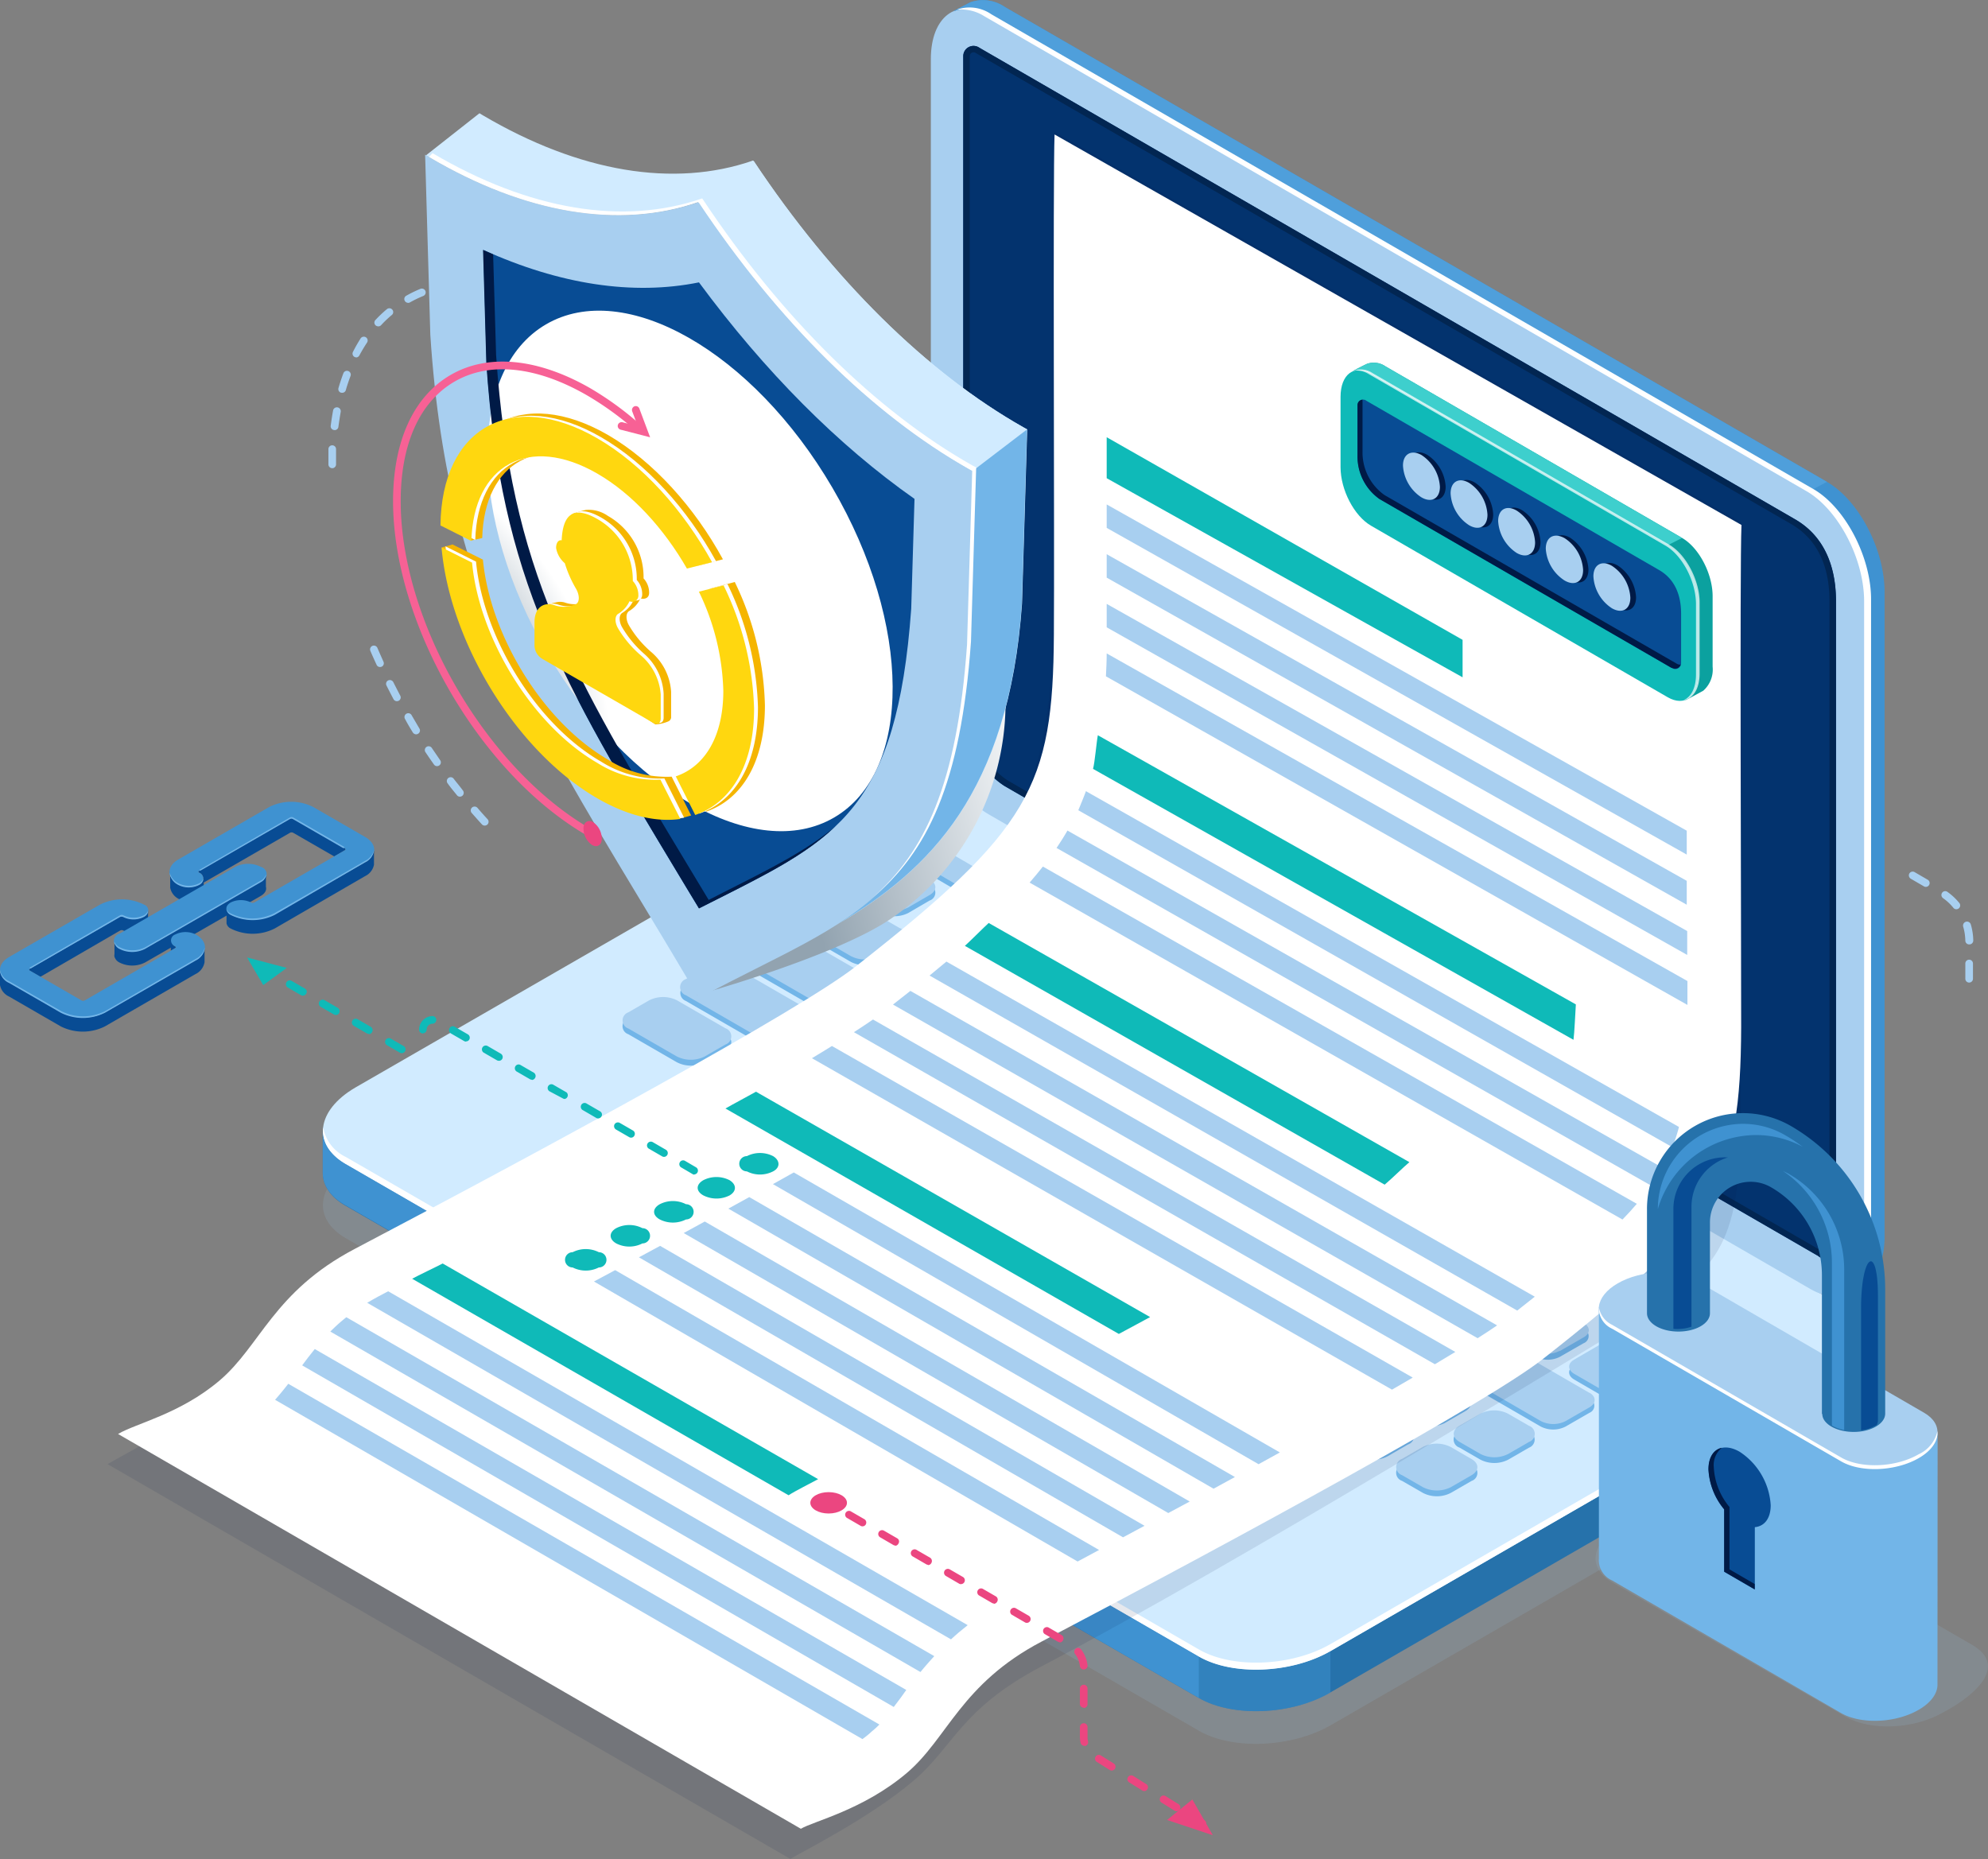 <svg xmlns="http://www.w3.org/2000/svg" xmlns:xlink="http://www.w3.org/1999/xlink" viewBox="0 0 260.47 243.6">
    <rect x="0" y="0" width="260.47" height="243.6" fill="#808080" stroke="none"/>
    <defs>
        <style>
            .cls-1{isolation:isolate;}.cls-2{fill:#92b4d1;opacity:0.2;}.cls-3{fill:#2672ab;}.cls-4{fill:#d1ebff;}.cls-5,.cls-6{fill:#3f92d1;}.cls-5{opacity:0.5;}.cls-14,.cls-27,.cls-7,.cls-8{fill:#fff;}.cls-8{opacity:0.3;}.cls-9{fill:#a8cff0;}.cls-10{fill:#72b5e8;}.cls-11{fill:#03336e;}.cls-12{fill:#022652;}.cls-13{fill:#4f9fdb;}.cls-14{mix-blend-mode:screen;}.cls-15,.cls-20{fill:#001a46;}.cls-15{opacity:0.1;}.cls-16{fill:#0fbab8;}.cls-17,.cls-19{mix-blend-mode:multiply;}.cls-17{fill:url(#linear-gradient);}.cls-18{fill:#084c94;}.cls-19{fill:url(#radial-gradient);}.cls-21{fill:#f76195;}.cls-22{fill:#eb4680;}.cls-23{fill:#f5b500;}.cls-24{fill:#ffd70f;}.cls-25{fill:#0ba19f;}.cls-26{fill:#3ecfcd;}.cls-27{opacity:0.7;}
        </style>
        <linearGradient id="linear-gradient" x1="94.17" y1="83.02" x2="130.15" y2="72.98"
                        gradientUnits="userSpaceOnUse">
            <stop offset="0.06" stop-color="#92a3b0"/>
            <stop offset="1" stop-color="#fff"/>
        </linearGradient>
        <radialGradient id="radial-gradient" cx="7464.18" cy="1959.21" r="23.23"
                        gradientTransform="matrix(-0.5, -0.87, -0.5, 0.86, 4769.9, 4878.12)"
                        xlink:href="#linear-gradient"/>
    </defs>
    <g class="cls-1">
        <g id="Слой_2" data-name="Слой 2">
            <g id="Layer_1" data-name="Layer 1">
                <path class="cls-2"
                      d="M157.09,226.79,45.29,162.24c-4.41-2.55-3.86-7,1.24-9.94L110,115.66c5.1-2.94,12.81-3.26,17.22-.71L239,179.5c4.42,2.55,3.87,7-1.23,9.94l-63.45,36.64C169.22,229,161.51,229.34,157.09,226.79Z"/>
                <path class="cls-3"
                      d="M157.09,222.5,45.29,158c-2-1.13-2.95-2.65-3-4.24v-5.54c0-1.93,1.46,1.43,4.22-.16L110,111.37c5.1-2.94,12.81-3.26,17.22-.71L239,175.21c1.48.85,2.55-2.76,2.93-1.61.13.38,0,5.45,0,5.84.05,2-1.38,4.08-4.21,5.71l-63.45,36.64C169.22,224.73,161.51,225.05,157.09,222.5Z"/>
                <path class="cls-4"
                      d="M157.09,217.07,45.29,152.52c-4.41-2.55-3.86-7,1.24-10L110,105.94c5.1-2.94,12.81-3.26,17.22-.72L239,169.77c4.42,2.55,3.87,7-1.23,9.95l-63.45,36.63C169.22,219.29,161.51,219.61,157.09,217.07Z"/>
                <path class="cls-5"
                      d="M157.09,222.5c4.42,2.55,12.13,2.23,17.23-.71v-5.44c-5.1,2.94-12.81,3.26-17.23.72Z"/>
                <path class="cls-6"
                      d="M157.09,217.07,45.29,152.52c-2.13-1.24-3.1-2.91-3-4.65a2.36,2.36,0,0,0,0,.3v5.54c0,1.59,1,3.11,3,4.24l111.8,64.55Z"/>
                <path class="cls-7"
                      d="M237.77,178.8l-63.45,36.63c-5.1,2.94-12.81,3.26-17.23.71L45.29,151.59a5.29,5.29,0,0,1-2.95-3.91c-.22,1.8.74,3.56,2.95,4.84l111.8,64.55c4.42,2.54,12.13,2.22,17.23-.72l63.45-36.63c3-1.72,4.4-4,4.18-6C241.72,175.48,240.31,177.33,237.77,178.8Z"/>
                <path class="cls-8"
                      d="M131.64,194.52l-39.79-23c-.79-.46-.69-1.26.23-1.79L107,161.12a3.44,3.44,0,0,1,3.1-.13l39.79,23c.8.46.7,1.26-.22,1.79l-14.94,8.63A3.46,3.46,0,0,1,131.64,194.52Z"/>
                <path class="cls-9"
                      d="M92.08,170.69,107,162.07a3.44,3.44,0,0,1,3.1-.13l39.79,23a1.19,1.19,0,0,1,.37.32.83.83,0,0,0-.37-1.26l-39.79-23a3.44,3.44,0,0,0-3.1.13l-14.94,8.63c-.74.42-.94,1-.59,1.47A1.63,1.63,0,0,1,92.08,170.69Z"/>
                <path class="cls-10"
                      d="M119.92,113.52l6.86,4a3.49,3.49,0,0,0,3.15,0c.87-.5.86-1.31,0-1.81l-6.86-4a3.46,3.46,0,0,0-3.15,0A1,1,0,0,0,119.92,113.52Zm11.75,6.78,3.24,1.87a3.46,3.46,0,0,0,3.15,0c.87-.5.86-1.31,0-1.82l-3.25-1.87a3.44,3.44,0,0,0-3.14,0C130.79,119,130.79,119.79,131.67,120.3ZM139.8,125l3.25,1.88a3.47,3.47,0,0,0,3.14,0c.87-.5.87-1.31,0-1.81l-3.24-1.88a3.49,3.49,0,0,0-3.15,0C138.92,123.68,138.93,124.49,139.8,125Zm8.13,4.7,3.25,1.87a3.46,3.46,0,0,0,3.15,0,1,1,0,0,0,0-1.82l-3.25-1.87a3.46,3.46,0,0,0-3.15,0C147.05,128.37,147.06,129.18,147.93,129.69Zm8.13,4.69,3.25,1.88a3.49,3.49,0,0,0,3.15,0,1,1,0,0,0,0-1.81l-3.25-1.88a3.46,3.46,0,0,0-3.15,0C155.18,133.07,155.19,133.88,156.06,134.38Zm8.13,4.7,3.25,1.87a3.46,3.46,0,0,0,3.15,0,1,1,0,0,0,0-1.82l-3.25-1.87a3.46,3.46,0,0,0-3.15,0A1,1,0,0,0,164.19,139.08Zm8.13,4.69,3.25,1.88a3.49,3.49,0,0,0,3.15,0c.87-.5.86-1.31,0-1.81L175.46,142a3.46,3.46,0,0,0-3.15,0A1,1,0,0,0,172.32,143.77Zm8.14,4.7,3.24,1.87a3.46,3.46,0,0,0,3.15,0,1,1,0,0,0,0-1.82l-3.25-1.87a3.44,3.44,0,0,0-3.14,0C179.58,147.15,179.58,148,180.46,148.47Zm8.13,4.69,3.25,1.88a3.47,3.47,0,0,0,3.14,0c.87-.5.87-1.31,0-1.81l-3.24-1.88a3.5,3.5,0,0,0-3.15,0A1,1,0,0,0,188.59,153.16Zm8.13,4.7,3.25,1.87a3.46,3.46,0,0,0,3.15,0,1,1,0,0,0,0-1.82l-3.25-1.87a3.46,3.46,0,0,0-3.15,0C195.84,156.54,195.85,157.35,196.72,157.86Zm8.13,4.69,3.25,1.88a3.5,3.5,0,0,0,3.15,0,1,1,0,0,0,0-1.81L208,160.74a3.5,3.5,0,0,0-3.15,0A1,1,0,0,0,204.85,162.55Zm8.13,4.7,3.25,1.87a3.46,3.46,0,0,0,3.15,0,1,1,0,0,0,0-1.82l-3.25-1.87a3.46,3.46,0,0,0-3.15,0A1,1,0,0,0,213,167.25Zm8.3,4.79,3.25,1.87a3.46,3.46,0,0,0,3.15,0c.87-.5.86-1.31,0-1.82l-3.25-1.87a3.46,3.46,0,0,0-3.15,0A1,1,0,0,0,221.28,172ZM112.61,118l2.81,1.63a4,4,0,0,0,3.59,0L121.8,118a1.09,1.09,0,0,0,0-2.07L119,114.32a4,4,0,0,0-3.59,0l-2.79,1.62C111.61,116.49,111.62,117.42,112.61,118Zm14.53,6.33,2.79-1.61a1.09,1.09,0,0,0,0-2.07L127.11,119a4,4,0,0,0-3.58,0l-2.8,1.61a1.09,1.09,0,0,0,0,2.07l2.81,1.62A4,4,0,0,0,127.14,124.32Zm1.73,3.06,2.82,1.63a4,4,0,0,0,3.58,0l2.79-1.61a1.09,1.09,0,0,0,0-2.07l-2.81-1.62a4,4,0,0,0-3.58,0l-2.8,1.62A1.09,1.09,0,0,0,128.87,127.38Zm8.14,4.7,2.81,1.62a3.93,3.93,0,0,0,3.58,0l2.8-1.61a1.09,1.09,0,0,0,0-2.07l-2.81-1.63a4,4,0,0,0-3.58,0L137,130A1.09,1.09,0,0,0,137,132.08Zm17.31,2.64-2.82-1.62a3.93,3.93,0,0,0-3.58,0l-2.79,1.61a1.09,1.09,0,0,0,0,2.07L148,138.4a4,4,0,0,0,3.58,0l2.8-1.61A1.09,1.09,0,0,0,154.32,134.72Zm8.13,4.7-2.81-1.63a4,4,0,0,0-3.59,0l-2.79,1.61a1.09,1.09,0,0,0,0,2.07l2.81,1.62a4,4,0,0,0,3.58,0l2.8-1.62C163.45,140.92,163.44,140,162.45,139.42Zm8.13,4.69-2.81-1.62a4,4,0,0,0-3.59,0l-2.79,1.61a1.09,1.09,0,0,0,0,2.07l2.81,1.63a4,4,0,0,0,3.59,0l2.79-1.61A1.09,1.09,0,0,0,170.58,144.11Zm8.13,4.7-2.81-1.63a4,4,0,0,0-3.58,0l-2.8,1.61a1.09,1.09,0,0,0,0,2.07l2.82,1.62a4,4,0,0,0,3.58,0l2.79-1.62C179.71,150.31,179.7,149.38,178.71,148.81Zm8.13,4.69L184,151.88a3.93,3.93,0,0,0-3.58,0l-2.8,1.61a1.09,1.09,0,0,0,0,2.07l2.82,1.63a4,4,0,0,0,3.58,0l2.79-1.61A1.09,1.09,0,0,0,186.84,153.5Zm8.14,4.7-2.82-1.63a4,4,0,0,0-3.58,0l-2.79,1.61c-1,.57-1,1.49,0,2.07l2.81,1.62a4,4,0,0,0,3.58,0l2.8-1.62A1.09,1.09,0,0,0,195,158.2Zm-1,6.74,2.81,1.63a4,4,0,0,0,3.58,0l2.8-1.61a1.09,1.09,0,0,0,0-2.07l-2.82-1.62a3.93,3.93,0,0,0-3.58,0l-2.79,1.61A1.09,1.09,0,0,0,193.93,164.94Zm17.31,2.65L208.43,166a4,4,0,0,0-3.59,0l-2.79,1.61c-1,.57-1,1.49,0,2.07l2.81,1.62a4,4,0,0,0,3.59,0l2.79-1.62C212.24,169.08,212.23,168.16,211.24,167.59Zm11.91,6.87-6.42-3.71a4,4,0,0,0-3.59,0l-2.79,1.61a1.09,1.09,0,0,0,0,2.07l6.42,3.71a4,4,0,0,0,3.59,0l2.79-1.61C224.15,176,224.14,175,223.15,174.46ZM105.08,122.34l6.42,3.71a4,4,0,0,0,3.58,0l2.8-1.62a1.09,1.09,0,0,0,0-2.07l-6.42-3.7a4,4,0,0,0-3.59,0l-2.79,1.61A1.09,1.09,0,0,0,105.08,122.34Zm11.74,6.78,2.81,1.62a3.93,3.93,0,0,0,3.58,0l2.8-1.61a1.09,1.09,0,0,0,0-2.07l-2.81-1.62a4,4,0,0,0-3.59,0l-2.79,1.61A1.09,1.09,0,0,0,116.82,129.12Zm10.94,6.32a4,4,0,0,0,3.59,0l2.79-1.62c1-.57,1-1.49,0-2.07l-2.81-1.62a4,4,0,0,0-3.59,0l-2.79,1.62c-1,.57-1,1.49,0,2.07Zm8.14,4.69a3.93,3.93,0,0,0,3.58,0l2.79-1.61a1.09,1.09,0,0,0,0-2.07l-2.81-1.62a3.93,3.93,0,0,0-3.58,0l-2.8,1.61a1.09,1.09,0,0,0,0,2.07Zm8.1-.61-2.8,1.62c-1,.57-1,1.49,0,2.07l2.81,1.62a4,4,0,0,0,3.58,0l2.79-1.62c1-.57,1-1.49,0-2.07l-2.81-1.62A4,4,0,0,0,144,139.52Zm8.3,4.6-3.14,1.81a1,1,0,0,0,0,1.87l3.16,1.82a3.59,3.59,0,0,0,3.24,0l3.14-1.81a1,1,0,0,0,0-1.87l-3.16-1.82A3.56,3.56,0,0,0,152.3,144.12Zm8.13,4.69-3.13,1.82c-.9.51-.89,1.35,0,1.87l3.15,1.82a3.56,3.56,0,0,0,3.24,0l3.14-1.81c.89-.51.89-1.35,0-1.87l-3.16-1.82A3.59,3.59,0,0,0,160.43,148.81Zm8.14,4.7-3.14,1.81a1,1,0,0,0,0,1.87L168.6,159a3.57,3.57,0,0,0,3.23,0l3.14-1.81a1,1,0,0,0,0-1.87l-3.16-1.82A3.54,3.54,0,0,0,168.57,153.51Zm8.13,4.69L173.56,160c-.89.51-.89,1.35,0,1.87l3.16,1.82a3.56,3.56,0,0,0,3.24,0l3.13-1.81c.89-.51.89-1.35,0-1.87l-3.15-1.82A3.59,3.59,0,0,0,176.7,158.2Zm8.13,4.7-3.14,1.81a1,1,0,0,0,0,1.87l3.16,1.82a3.59,3.59,0,0,0,3.24,0l3.14-1.81a1,1,0,0,0,0-1.87l-3.16-1.83A3.59,3.59,0,0,0,184.83,162.9Zm11.4,10.2,3.14-1.81c.89-.51.88-1.35,0-1.87l-3.16-1.82a3.59,3.59,0,0,0-3.24,0l-3.14,1.82c-.89.51-.88,1.35,0,1.87L193,173.1A3.56,3.56,0,0,0,196.23,173.1Zm8.13,4.7L207.5,176a1,1,0,0,0,0-1.87l-3.16-1.83a3.59,3.59,0,0,0-3.24,0L198,174.1a1,1,0,0,0,0,1.87l3.16,1.82A3.59,3.59,0,0,0,204.36,177.8Zm11.43,1.11-3.16-1.82a3.59,3.59,0,0,0-3.24,0l-3.13,1.81c-.9.52-.89,1.35,0,1.87l3.15,1.83a3.59,3.59,0,0,0,3.24,0l3.14-1.81C216.69,180.27,216.69,179.43,215.79,178.91ZM97.37,126.59l10.2,5.89a3.56,3.56,0,0,0,3.24,0l3.14-1.81c.89-.51.88-1.35,0-1.87l-10.2-5.88a3.59,3.59,0,0,0-3.24,0l-3.14,1.81A1,1,0,0,0,97.37,126.59Zm15.17,8.76,3.16,1.82a3.59,3.59,0,0,0,3.24,0l3.14-1.81a1,1,0,0,0,0-1.87l-3.16-1.83a3.59,3.59,0,0,0-3.24,0l-3.14,1.81C111.64,134,111.65,134.83,112.54,135.35Zm8.14,4.69,3.15,1.83a3.56,3.56,0,0,0,3.24,0l3.14-1.81c.89-.51.89-1.35,0-1.87L127,136.37a3.59,3.59,0,0,0-3.24,0l-3.13,1.81A1,1,0,0,0,120.68,140Zm8.13,4.7,3.16,1.82a3.57,3.57,0,0,0,3.23,0l3.14-1.81a1,1,0,0,0,0-1.87l-3.16-1.83a3.57,3.57,0,0,0-3.23,0l-3.14,1.81C127.91,143.38,127.91,144.22,128.81,144.74Zm14.53,6.52,3.13-1.81c.89-.51.89-1.35,0-1.87l-3.15-1.82a3.59,3.59,0,0,0-3.24,0l-3.14,1.81a1,1,0,0,0,0,1.87l3.16,1.83A3.56,3.56,0,0,0,143.34,151.26Zm8.13,4.7,3.14-1.81a1,1,0,0,0,0-1.87l-3.15-1.83a3.59,3.59,0,0,0-3.24,0l-3.14,1.81c-.89.51-.89,1.35,0,1.87l3.16,1.82A3.59,3.59,0,0,0,151.47,156Zm8.13,4.69,3.14-1.81c.89-.51.88-1.35,0-1.87l-3.16-1.82a3.59,3.59,0,0,0-3.24,0L153.19,157a1,1,0,0,0,0,1.87l3.16,1.83A3.59,3.59,0,0,0,159.6,160.65Zm8.13,4.7,3.14-1.81a1,1,0,0,0,0-1.87l-3.16-1.83a3.59,3.59,0,0,0-3.24,0l-3.14,1.81c-.89.51-.88,1.35,0,1.87l3.16,1.82A3.59,3.59,0,0,0,167.73,165.35Zm8.13,4.69,3.14-1.81c.89-.51.89-1.35,0-1.87l-3.16-1.82a3.59,3.59,0,0,0-3.24,0l-3.13,1.81a1,1,0,0,0,0,1.87l3.15,1.83A3.59,3.59,0,0,0,175.86,170Zm8.13,4.7,3.14-1.81a1,1,0,0,0,0-1.87L184,169.23a3.54,3.54,0,0,0-3.23,0L177.59,171c-.89.51-.89,1.35,0,1.87l3.16,1.82A3.57,3.57,0,0,0,184,174.74Zm1.74,2.86,3.16,1.83a3.59,3.59,0,0,0,3.24,0l3.13-1.81c.9-.51.89-1.35,0-1.87l-3.15-1.82a3.59,3.59,0,0,0-3.24,0l-3.14,1.81A1,1,0,0,0,185.73,177.6Zm22.53,5.66-8-4.64a3.56,3.56,0,0,0-3.24,0l-3.14,1.81c-.89.51-.89,1.35,0,1.87l8,4.63a3.59,3.59,0,0,0,3.24,0l3.14-1.81A1,1,0,0,0,208.26,183.26ZM89.87,131.16l14.47,8.36a4.07,4.07,0,0,0,3.66,0l2.72-1.57a1.12,1.12,0,0,0,0-2.11l-14.47-8.35a4,4,0,0,0-3.66,0l-2.72,1.57A1.12,1.12,0,0,0,89.87,131.16Zm19.86,11.47,2.74,1.58a4,4,0,0,0,3.66,0l2.72-1.57a1.11,1.11,0,0,0,0-2.11L116.1,139a4,4,0,0,0-3.66,0l-2.72,1.57A1.12,1.12,0,0,0,109.73,142.63Zm8.14,4.7,2.73,1.58a4.07,4.07,0,0,0,3.66,0l2.72-1.57c1-.58,1-1.52,0-2.11l-2.74-1.58a4,4,0,0,0-3.65,0l-2.72,1.57A1.12,1.12,0,0,0,117.87,147.33ZM126,152l2.74,1.58a4,4,0,0,0,3.65,0l2.72-1.57a1.11,1.11,0,0,0,0-2.11l-2.74-1.58a4,4,0,0,0-3.65,0L126,149.91A1.11,1.11,0,0,0,126,152Zm8.13,4.7,2.74,1.58a4,4,0,0,0,3.65,0l2.72-1.57c1-.58,1-1.52,0-2.11L140.5,153a4.07,4.07,0,0,0-3.66,0l-2.72,1.57A1.12,1.12,0,0,0,134.13,156.72Zm8.13,4.69L145,163a4,4,0,0,0,3.66,0l2.72-1.57a1.12,1.12,0,0,0,0-2.11l-2.74-1.58a4,4,0,0,0-3.66,0l-2.72,1.57A1.11,1.11,0,0,0,142.26,161.41Zm8.13,4.7,2.74,1.58a4.07,4.07,0,0,0,3.66,0l2.72-1.57c1-.58,1-1.52,0-2.11l-2.74-1.58a4.07,4.07,0,0,0-3.66,0L150.38,164A1.12,1.12,0,0,0,150.39,166.11Zm8.14,4.69,2.73,1.58a4,4,0,0,0,3.66,0l2.72-1.57a1.11,1.11,0,0,0,0-2.11l-2.74-1.58a4,4,0,0,0-3.66,0l-2.72,1.57A1.11,1.11,0,0,0,158.53,170.8Zm8.13,4.7,2.73,1.58a4.07,4.07,0,0,0,3.66,0l2.72-1.57c1-.58,1-1.52,0-2.11L173,171.82a4,4,0,0,0-3.65,0l-2.72,1.57A1.12,1.12,0,0,0,166.66,175.5Zm8.13,4.69,2.74,1.58a4,4,0,0,0,3.65,0l2.72-1.57a1.11,1.11,0,0,0,0-2.11l-2.73-1.58a4,4,0,0,0-3.66,0l-2.72,1.57A1.11,1.11,0,0,0,174.79,180.19Zm8.13,4.7,2.74,1.58a4.07,4.07,0,0,0,3.66,0L192,184.9c1-.58,1-1.52,0-2.11l-2.73-1.58a4.07,4.07,0,0,0-3.66,0l-2.72,1.57A1.12,1.12,0,0,0,182.92,184.89Zm17.42,2.7L197.6,186a4,4,0,0,0-3.66,0l-2.72,1.57a1.11,1.11,0,0,0,0,2.11l2.74,1.58a4,4,0,0,0,3.66,0l2.72-1.57A1.12,1.12,0,0,0,200.34,187.59ZM95.05,135.5l-6.34-3.66a4,4,0,0,0-3.66,0l-2.72,1.57a1.11,1.11,0,0,0,0,2.11l6.35,3.67a4,4,0,0,0,3.66,0l2.72-1.57C96.07,137,96.07,136.09,95.05,135.5Zm8.14,4.7-2.74-1.58a4,4,0,0,0-3.66,0l-2.72,1.57a1.11,1.11,0,0,0,0,2.11l2.74,1.58a4,4,0,0,0,3.66,0l2.72-1.57A1.12,1.12,0,0,0,103.19,140.2Zm8.13,4.69-2.74-1.58a4.07,4.07,0,0,0-3.66,0l-2.72,1.57a1.12,1.12,0,0,0,0,2.12l2.74,1.58a4.07,4.07,0,0,0,3.66,0l2.72-1.57C112.34,146.42,112.33,145.48,111.32,144.89Zm56.92,32.87L116.71,148a4,4,0,0,0-3.66,0l-2.72,1.57a1.11,1.11,0,0,0,0,2.11l51.52,29.75a4,4,0,0,0,3.66,0l2.72-1.57A1.11,1.11,0,0,0,168.24,177.76Zm8.13,4.69-2.74-1.58a4,4,0,0,0-3.65,0l-2.72,1.57a1.12,1.12,0,0,0,0,2.12l2.74,1.58a4,4,0,0,0,3.65,0l2.72-1.57C177.39,184,177.38,183,176.37,182.45Zm8.13,4.7-2.73-1.58a4,4,0,0,0-3.66,0l-2.72,1.57a1.11,1.11,0,0,0,0,2.11l2.74,1.58a4,4,0,0,0,3.66,0l2.71-1.57A1.11,1.11,0,0,0,184.5,187.15Zm8.3,4.79-2.73-1.58a4,4,0,0,0-3.66,0l-2.72,1.57a1.11,1.11,0,0,0,0,2.11l2.74,1.58a4,4,0,0,0,3.66,0l2.72-1.57A1.11,1.11,0,0,0,192.8,191.94Z"/>
                <path class="cls-9"
                      d="M119.92,112.76l6.86,4a3.5,3.5,0,0,0,3.15,0,1,1,0,0,0,0-1.82l-6.86-4a3.5,3.5,0,0,0-3.15,0A1,1,0,0,0,119.92,112.76Zm11.75,6.78,3.24,1.88a3.49,3.49,0,0,0,3.15,0c.87-.5.86-1.31,0-1.82l-3.25-1.87a3.47,3.47,0,0,0-3.14,0A1,1,0,0,0,131.67,119.54Zm8.13,4.7,3.25,1.87a3.47,3.47,0,0,0,3.14,0,1,1,0,0,0,0-1.82l-3.24-1.88a3.49,3.49,0,0,0-3.15,0C138.92,122.92,138.93,123.73,139.8,124.24Zm8.13,4.69,3.25,1.88a3.49,3.49,0,0,0,3.15,0,1,1,0,0,0,0-1.82l-3.25-1.87a3.5,3.5,0,0,0-3.15,0A1,1,0,0,0,147.93,128.93Zm8.13,4.7,3.25,1.87a3.5,3.5,0,0,0,3.15,0,1,1,0,0,0,0-1.82l-3.25-1.88a3.49,3.49,0,0,0-3.15,0C155.18,132.31,155.19,133.12,156.06,133.63Zm8.13,4.69,3.25,1.88a3.49,3.49,0,0,0,3.15,0c.87-.5.86-1.31,0-1.82l-3.25-1.87a3.46,3.46,0,0,0-3.15,0A1,1,0,0,0,164.19,138.32Zm8.13,4.7,3.25,1.87a3.5,3.5,0,0,0,3.15,0,1,1,0,0,0,0-1.82l-3.25-1.88a3.49,3.49,0,0,0-3.15,0A1,1,0,0,0,172.32,143Zm8.14,4.69,3.24,1.88a3.49,3.49,0,0,0,3.15,0c.87-.5.86-1.31,0-1.82l-3.25-1.87a3.44,3.44,0,0,0-3.14,0A1,1,0,0,0,180.46,147.71Zm8.13,4.69,3.25,1.88a3.47,3.47,0,0,0,3.14,0,1,1,0,0,0,0-1.82l-3.24-1.88a3.49,3.49,0,0,0-3.15,0C187.71,151.09,187.72,151.9,188.59,152.4Zm8.13,4.7L200,159a3.5,3.5,0,0,0,3.15,0,1,1,0,0,0,0-1.82l-3.25-1.87a3.46,3.46,0,0,0-3.15,0A1,1,0,0,0,196.72,157.1Zm8.13,4.69,3.25,1.88a3.5,3.5,0,0,0,3.15,0,1,1,0,0,0,0-1.82L208,160a3.49,3.49,0,0,0-3.15,0C204,160.48,204,161.29,204.85,161.79Zm8.13,4.7,3.25,1.87a3.46,3.46,0,0,0,3.15,0c.87-.5.86-1.31,0-1.82l-3.25-1.87a3.46,3.46,0,0,0-3.15,0A1,1,0,0,0,213,166.49Zm8.3,4.79,3.25,1.88a3.5,3.5,0,0,0,3.15,0c.87-.5.86-1.31,0-1.81l-3.25-1.88a3.5,3.5,0,0,0-3.15,0A1,1,0,0,0,221.28,171.28Zm-108.67-54,2.81,1.62a4,4,0,0,0,3.59,0l2.79-1.62c1-.57,1-1.49,0-2.07L119,113.56a4,4,0,0,0-3.59,0l-2.79,1.62C111.61,115.74,111.62,116.66,112.61,117.24Zm14.53,6.32,2.79-1.61a1.09,1.09,0,0,0,0-2.07l-2.81-1.62a3.93,3.93,0,0,0-3.58,0l-2.8,1.61a1.09,1.09,0,0,0,0,2.07l2.81,1.62A4,4,0,0,0,127.14,123.56Zm1.73,3.07,2.82,1.62a4,4,0,0,0,3.58,0l2.79-1.62c1-.57,1-1.49,0-2.07L135.24,123a4,4,0,0,0-3.58,0l-2.8,1.62A1.09,1.09,0,0,0,128.87,126.63Zm8.14,4.69,2.81,1.62a3.93,3.93,0,0,0,3.58,0l2.8-1.61a1.09,1.09,0,0,0,0-2.07l-2.81-1.62a3.93,3.93,0,0,0-3.58,0l-2.8,1.61A1.09,1.09,0,0,0,137,131.32ZM154.32,134l-2.82-1.62a4,4,0,0,0-3.58,0L145.13,134c-1,.57-1,1.49,0,2.07l2.81,1.62a4,4,0,0,0,3.58,0l2.8-1.62A1.09,1.09,0,0,0,154.32,134Zm8.13,4.7L159.64,137a4,4,0,0,0-3.59,0l-2.79,1.61a1.09,1.09,0,0,0,0,2.07l2.81,1.62a3.93,3.93,0,0,0,3.58,0l2.8-1.61A1.09,1.09,0,0,0,162.45,138.66Zm8.13,4.69-2.81-1.62a4,4,0,0,0-3.59,0l-2.79,1.62c-1,.57-1,1.49,0,2.07l2.81,1.62a4,4,0,0,0,3.59,0l2.79-1.62C171.58,144.85,171.57,143.93,170.58,143.35Zm8.13,4.7-2.81-1.62a3.93,3.93,0,0,0-3.58,0l-2.8,1.61a1.09,1.09,0,0,0,0,2.07l2.82,1.62a3.93,3.93,0,0,0,3.58,0l2.79-1.61A1.09,1.09,0,0,0,178.71,148.05Zm8.13,4.69L184,151.12a4,4,0,0,0-3.58,0l-2.8,1.62a1.09,1.09,0,0,0,0,2.07l2.82,1.62a4,4,0,0,0,3.58,0l2.79-1.62C187.84,154.24,187.84,153.32,186.84,152.74Zm8.14,4.7-2.82-1.63a4,4,0,0,0-3.58,0l-2.79,1.61a1.09,1.09,0,0,0,0,2.07l2.81,1.62a3.93,3.93,0,0,0,3.58,0l2.8-1.61A1.09,1.09,0,0,0,195,157.44Zm-1,6.75,2.81,1.62a4,4,0,0,0,3.58,0l2.8-1.62a1.09,1.09,0,0,0,0-2.07l-2.82-1.62a4,4,0,0,0-3.58,0l-2.79,1.62C192.93,162.69,192.94,163.61,193.93,164.19Zm17.31,2.64-2.81-1.63a4,4,0,0,0-3.59,0l-2.79,1.61a1.09,1.09,0,0,0,0,2.07l2.81,1.62a4,4,0,0,0,3.59,0l2.79-1.61A1.09,1.09,0,0,0,211.24,166.83Zm11.91,6.87-6.42-3.7a4,4,0,0,0-3.59,0l-2.79,1.61a1.09,1.09,0,0,0,0,2.07l6.42,3.71a4,4,0,0,0,3.59,0l2.79-1.62C224.15,175.2,224.14,174.28,223.15,173.7ZM105.08,121.59l6.42,3.7a3.93,3.93,0,0,0,3.58,0l2.8-1.61a1.09,1.09,0,0,0,0-2.07l-6.42-3.71a4,4,0,0,0-3.59,0l-2.79,1.62C104.08,120.09,104.09,121,105.08,121.59Zm11.74,6.77,2.81,1.63a4,4,0,0,0,3.58,0l2.8-1.61a1.09,1.09,0,0,0,0-2.07l-2.81-1.62a4,4,0,0,0-3.59,0l-2.79,1.62C115.82,126.86,115.83,127.79,116.82,128.36Zm10.94,6.32a4,4,0,0,0,3.59,0l2.79-1.61a1.09,1.09,0,0,0,0-2.07l-2.81-1.63a4,4,0,0,0-3.59,0L124.94,131a1.09,1.09,0,0,0,0,2.07Zm8.14,4.7a4,4,0,0,0,3.58,0l2.79-1.61a1.09,1.09,0,0,0,0-2.07l-2.81-1.62a3.93,3.93,0,0,0-3.58,0l-2.8,1.61a1.09,1.09,0,0,0,0,2.07Zm8.1-.61-2.8,1.61a1.09,1.09,0,0,0,0,2.07l2.81,1.62a4,4,0,0,0,3.58,0l2.79-1.62c1-.56,1-1.49,0-2.06l-2.81-1.63A4,4,0,0,0,144,138.77Zm8.3,4.59-3.14,1.81a1,1,0,0,0,0,1.87l3.16,1.83a3.59,3.59,0,0,0,3.24,0l3.14-1.81c.89-.51.89-1.35,0-1.87l-3.16-1.82A3.59,3.59,0,0,0,152.3,143.36Zm8.13,4.7-3.13,1.81c-.9.51-.89,1.35,0,1.87l3.15,1.82a3.59,3.59,0,0,0,3.24,0l3.14-1.81a1,1,0,0,0,0-1.87l-3.16-1.83A3.56,3.56,0,0,0,160.43,148.06Zm8.14,4.69-3.14,1.81a1,1,0,0,0,0,1.87l3.16,1.83a3.57,3.57,0,0,0,3.23,0l3.14-1.81c.89-.51.89-1.35,0-1.87l-3.16-1.82A3.57,3.57,0,0,0,168.57,152.75Zm8.13,4.7-3.14,1.81c-.89.51-.89,1.35,0,1.87l3.16,1.82a3.59,3.59,0,0,0,3.24,0l3.13-1.81a1,1,0,0,0,0-1.87l-3.15-1.83A3.56,3.56,0,0,0,176.7,157.45Zm8.13,4.69L181.69,164a1,1,0,0,0,0,1.87l3.16,1.83a3.59,3.59,0,0,0,3.24,0l3.14-1.81c.89-.51.88-1.35,0-1.87l-3.16-1.82A3.59,3.59,0,0,0,184.83,162.14Zm11.4,10.21,3.14-1.81a1,1,0,0,0,0-1.87l-3.16-1.83a3.56,3.56,0,0,0-3.24,0l-3.14,1.81c-.89.51-.88,1.35,0,1.87l3.16,1.82A3.59,3.59,0,0,0,196.23,172.35Zm8.13,4.69,3.14-1.81c.89-.51.89-1.35,0-1.87l-3.16-1.82a3.59,3.59,0,0,0-3.24,0L198,173.34a1,1,0,0,0,0,1.87l3.16,1.83A3.59,3.59,0,0,0,204.36,177Zm11.43,1.11-3.16-1.82a3.59,3.59,0,0,0-3.24,0l-3.13,1.82c-.9.51-.89,1.35,0,1.87l3.15,1.82a3.56,3.56,0,0,0,3.24,0L215.8,180C216.69,179.51,216.69,178.67,215.79,178.15ZM97.37,125.83l10.2,5.89a3.59,3.59,0,0,0,3.24,0l3.14-1.82c.89-.51.88-1.35,0-1.87l-10.2-5.88a3.59,3.59,0,0,0-3.24,0L97.36,124A1,1,0,0,0,97.37,125.83Zm15.17,8.76,3.16,1.83a3.59,3.59,0,0,0,3.24,0l3.14-1.81a1,1,0,0,0,0-1.87l-3.16-1.82a3.59,3.59,0,0,0-3.24,0l-3.14,1.81A1,1,0,0,0,112.54,134.59Zm8.14,4.7,3.15,1.82a3.59,3.59,0,0,0,3.24,0l3.14-1.82c.89-.51.89-1.35,0-1.87L127,135.61a3.56,3.56,0,0,0-3.24,0l-3.13,1.81C119.77,137.93,119.78,138.77,120.68,139.29Zm8.13,4.69L132,145.8a3.54,3.54,0,0,0,3.23,0l3.14-1.81a1,1,0,0,0,0-1.87l-3.16-1.82a3.57,3.57,0,0,0-3.23,0l-3.14,1.81A1,1,0,0,0,128.81,144Zm14.53,6.53,3.13-1.82c.89-.51.89-1.35,0-1.87L143.31,145a3.56,3.56,0,0,0-3.24,0l-3.14,1.81c-.89.51-.89,1.35,0,1.87l3.16,1.82A3.59,3.59,0,0,0,143.34,150.51Zm8.13,4.69,3.14-1.81c.89-.52.88-1.35,0-1.87l-3.15-1.82a3.59,3.59,0,0,0-3.24,0l-3.14,1.81a1,1,0,0,0,0,1.87l3.16,1.82A3.56,3.56,0,0,0,151.47,155.2Zm8.13,4.7,3.14-1.82c.89-.51.88-1.35,0-1.87l-3.16-1.82a3.59,3.59,0,0,0-3.24,0l-3.14,1.82c-.89.51-.88,1.35,0,1.87l3.16,1.82A3.59,3.59,0,0,0,159.6,159.9Zm8.13,4.69,3.14-1.81a1,1,0,0,0,0-1.87l-3.16-1.82a3.59,3.59,0,0,0-3.24,0l-3.14,1.81a1,1,0,0,0,0,1.87l3.16,1.82A3.59,3.59,0,0,0,167.73,164.59Zm8.13,4.7,3.14-1.82c.89-.51.89-1.35,0-1.87l-3.16-1.82a3.59,3.59,0,0,0-3.24,0l-3.13,1.82c-.9.51-.89,1.35,0,1.87l3.15,1.82A3.59,3.59,0,0,0,175.86,169.29ZM184,174l3.14-1.81a1,1,0,0,0,0-1.87L184,168.48a3.54,3.54,0,0,0-3.23,0l-3.14,1.81a1,1,0,0,0,0,1.87l3.16,1.82A3.57,3.57,0,0,0,184,174Zm1.74,2.87,3.16,1.82a3.56,3.56,0,0,0,3.24,0l3.13-1.81c.9-.51.89-1.35,0-1.87l-3.15-1.82a3.59,3.59,0,0,0-3.24,0L185.72,175C184.83,175.49,184.83,176.33,185.73,176.85Zm22.53,5.65-8-4.63a3.56,3.56,0,0,0-3.24,0l-3.14,1.81a1,1,0,0,0,0,1.87l8,4.64a3.59,3.59,0,0,0,3.24,0l3.14-1.81C209.16,183.86,209.15,183,208.26,182.5ZM89.87,130.41l14.47,8.35a4.07,4.07,0,0,0,3.66,0l2.72-1.57a1.12,1.12,0,0,0,0-2.12l-14.47-8.35a4,4,0,0,0-3.66,0l-2.72,1.57A1.12,1.12,0,0,0,89.87,130.41Zm19.86,11.46,2.74,1.58a4,4,0,0,0,3.66,0l2.72-1.57a1.11,1.11,0,0,0,0-2.11l-2.74-1.58a4,4,0,0,0-3.66,0l-2.72,1.57A1.12,1.12,0,0,0,109.73,141.87Zm8.14,4.7,2.73,1.58a4.07,4.07,0,0,0,3.66,0l2.72-1.57a1.12,1.12,0,0,0,0-2.12l-2.74-1.58a4,4,0,0,0-3.65,0l-2.72,1.57C116.85,145,116.85,146,117.87,146.57Zm8.13,4.69,2.74,1.58a4,4,0,0,0,3.65,0l2.72-1.57a1.11,1.11,0,0,0,0-2.11l-2.74-1.58a4,4,0,0,0-3.65,0L126,149.15A1.11,1.11,0,0,0,126,151.26Zm8.13,4.7,2.74,1.58a4,4,0,0,0,3.65,0l2.72-1.57a1.12,1.12,0,0,0,0-2.12l-2.73-1.58a4.07,4.07,0,0,0-3.66,0l-2.72,1.57C133.11,154.43,133.12,155.37,134.13,156Zm8.13,4.69,2.74,1.58a4,4,0,0,0,3.66,0l2.72-1.57a1.12,1.12,0,0,0,0-2.11L148.63,157a4,4,0,0,0-3.66,0l-2.72,1.57A1.11,1.11,0,0,0,142.26,160.65Zm8.13,4.7,2.74,1.58a4.07,4.07,0,0,0,3.66,0l2.72-1.57a1.12,1.12,0,0,0,0-2.12l-2.74-1.58a4.07,4.07,0,0,0-3.66,0l-2.72,1.57A1.12,1.12,0,0,0,150.39,165.35Zm8.14,4.69,2.73,1.58a4,4,0,0,0,3.66,0l2.72-1.57a1.11,1.11,0,0,0,0-2.11l-2.74-1.58a4,4,0,0,0-3.66,0l-2.72,1.57A1.11,1.11,0,0,0,158.53,170Zm8.13,4.7,2.73,1.58a4.07,4.07,0,0,0,3.66,0l2.72-1.58c1-.58,1-1.52,0-2.11L173,171.06a4,4,0,0,0-3.65,0l-2.72,1.57C165.64,173.21,165.64,174.15,166.66,174.74Zm8.13,4.69,2.74,1.58a4,4,0,0,0,3.65,0l2.72-1.57a1.11,1.11,0,0,0,0-2.11l-2.73-1.58a4,4,0,0,0-3.66,0l-2.72,1.57A1.11,1.11,0,0,0,174.79,179.43Zm8.13,4.7,2.74,1.58a4.07,4.07,0,0,0,3.66,0l2.72-1.58c1-.58,1-1.52,0-2.11l-2.73-1.58a4,4,0,0,0-3.66,0L182.91,182C181.9,182.6,181.91,183.54,182.92,184.13Zm17.42,2.7-2.74-1.58a4,4,0,0,0-3.66,0l-2.72,1.57c-1,.58-1,1.52,0,2.11l2.74,1.58a4,4,0,0,0,3.66,0l2.72-1.57A1.12,1.12,0,0,0,200.34,186.83ZM95.05,134.74l-6.34-3.66a4.07,4.07,0,0,0-3.66,0l-2.72,1.57a1.12,1.12,0,0,0,0,2.12l6.35,3.66a4.07,4.07,0,0,0,3.66,0l2.72-1.57A1.12,1.12,0,0,0,95.05,134.74Zm8.14,4.7-2.74-1.58a4,4,0,0,0-3.66,0l-2.72,1.57a1.11,1.11,0,0,0,0,2.11l2.74,1.58a4,4,0,0,0,3.66,0l2.72-1.57A1.12,1.12,0,0,0,103.19,139.44Zm8.13,4.69-2.74-1.58a4.07,4.07,0,0,0-3.66,0l-2.72,1.57a1.12,1.12,0,0,0,0,2.11l2.74,1.58a4.07,4.07,0,0,0,3.66,0l2.72-1.57A1.12,1.12,0,0,0,111.32,144.13ZM168.24,177l-51.53-29.75a4,4,0,0,0-3.66,0l-2.72,1.57a1.11,1.11,0,0,0,0,2.11l51.52,29.75a4,4,0,0,0,3.66,0l2.72-1.57A1.11,1.11,0,0,0,168.24,177Zm8.13,4.69-2.74-1.58a4,4,0,0,0-3.65,0l-2.72,1.57c-1,.58-1,1.52,0,2.11l2.74,1.58a4,4,0,0,0,3.65,0l2.72-1.58C177.39,183.22,177.38,182.28,176.37,181.69Zm8.13,4.7-2.73-1.58a4,4,0,0,0-3.66,0l-2.72,1.57a1.11,1.11,0,0,0,0,2.11l2.74,1.58a4,4,0,0,0,3.66,0l2.71-1.57A1.11,1.11,0,0,0,184.5,186.39Zm8.3,4.79-2.73-1.58a4.07,4.07,0,0,0-3.66,0l-2.72,1.57a1.12,1.12,0,0,0,0,2.12l2.74,1.58a4.07,4.07,0,0,0,3.66,0l2.72-1.57C193.82,192.71,193.82,191.77,192.8,191.18Z"/>
                <path class="cls-9"
                      d="M237.23,168.92,129.51,106.69c-4.17-2.41-7.55-8.87-7.55-14.43V7.75c0-5.56,3.38-8.11,7.55-5.71L237.23,64.27c4.17,2.41,7.55,8.87,7.55,14.43v84.51C244.78,168.77,241.4,171.32,237.23,168.92Z"/>
                <path class="cls-11"
                      d="M238.21,164.57,131.63,103c-3.35-2.13-5.43-6.39-5.43-10.75V7.34a1.34,1.34,0,0,1,2-1.15l.23.14L235.11,68c4,2.3,5.43,6.39,5.43,10.75v84.72a1.44,1.44,0,0,1-2.16,1.25Z"/>
                <path class="cls-12"
                      d="M235.11,68,128.45,6.33l-.23-.14a1.34,1.34,0,0,0-2,1.15V92.26c0,4.36,2.08,8.62,5.43,10.75l106.58,61.56.17.1a1.44,1.44,0,0,0,2.16-1.25V78.7C240.54,74.34,239.11,70.25,235.11,68Zm4.59,95.47a.61.61,0,0,1-.6.6.64.64,0,0,1-.3-.08L132.06,102.28c-3-1.93-5-5.87-5-10V7.34a.5.5,0,0,1,.49-.49.45.45,0,0,1,.25.07l106.9,61.76c4.14,2.39,5,6.77,5,10Z"/>
                <path class="cls-6"
                      d="M239.37,63.14,131.65.91a5.08,5.08,0,0,0-4.42-.65c-.16.06-2.26,1.18-2.41,1.26h0a5,5,0,0,1,4.7.52L237.23,64.27c4.17,2.41,7.55,8.87,7.55,14.43v84.51c0,3.47-1.31,5.77-3.32,6.42a1.25,1.25,0,0,0,.67-.22L244.6,168c1.43-1,2.32-3.07,2.32-5.93V77.56C246.92,72,243.54,65.54,239.37,63.14Z"/>
                <path class="cls-13"
                      d="M239.37,63.14,131.65.91a5.08,5.08,0,0,0-4.42-.65c-.16.06-2.26,1.18-2.41,1.26h0a5,5,0,0,1,4.7.52L237.23,64.27Z"/>
                <path class="cls-14"
                      d="M237.6,64.09,129.87,1.86a5,5,0,0,0-4.54-.58,5.59,5.59,0,0,1,3.64.85L236.69,64.36c4.17,2.41,7.55,8.87,7.55,14.43V163.3c0,3.28-1.18,5.5-3,6.29,2.33-.37,3.91-2.77,3.91-6.56V78.52C245.15,73,241.77,66.5,237.6,64.09Z"/>
                <path class="cls-15"
                      d="M228.17,68.43l-90-51.17c-.23,12,0,49.54-.09,61.82-.11,19.87-3.09,35.52-26,53.48-7.3,5.72-39.51,23.26-65.64,37C35.76,175.13,35,177.48,29.59,182c-5.2,4.4-13.17,8.49-15.5,9.85l89.46,51.73c1.67-1,10.37-5.36,16.09-10.2,5.36-4.54,6.16-9.39,16.77-15,26.13-13.73,70.91-41.23,78.86-46,10.2-6.12,12.8-10,12.8-26.06C228.07,134,227.93,80.19,228.17,68.43Z"/>
                <path class="cls-7"
                      d="M228.17,68.79l-90-51.17c-.23,5.73,0,53.28-.09,65.55-.11,19.88-3.09,25.54-26,43.5-7.3,5.71-39.51,23.26-65.64,37-10.6,5.58-12.32,12.69-17.68,17.23-5.19,4.4-10.95,5.6-13.29,7l89.46,51.73c1.67-1,8.17-2.47,13.88-7.31,5.36-4.55,7.07-11.66,17.68-17.23,26.13-13.73,58.34-31.28,65.64-37,22.94-18,25.92-23.62,26-43.5C228.14,122.21,227.93,74.3,228.17,68.79Z"/>
                <path class="cls-9" d="M80.6,166.43l-2.78,1.49,63.37,36.69L144,203.1Z"/>
                <path class="cls-9" d="M86.49,163.25l-2.78,1.5,63.43,36.69,2.82-1.51Z"/>
                <path class="cls-9" d="M98.17,156.86l-2.74,1.51L159,195.07l2.8-1.53Z"/>
                <path class="cls-9" d="M92.34,160.06l-2.76,1.51,63.49,36.69,2.81-1.51Z"/>
                <path class="cls-9" d="M104,153.63l-2.73,1.53,63.63,36.7,2.79-1.54Z"/>
                <path class="cls-16" d="M58,165.56c-1,.52-3.15,1.53-4,2l49.32,28.37c.83-.55,2.93-1.59,3.87-2.11Z"/>
                <path class="cls-9" d="M50.86,169.2l-1.25.66c-.53.28-1,.56-1.5.85l76.49,44.1q1-.93,2.19-1.86Z"/>
                <path class="cls-16" d="M99.05,143.05c-.89.51-3.11,1.68-4,2.2l51.54,29.54c.94-.52,3.19-1.7,4.1-2.21Z"/>
                <path class="cls-9"
                      d="M37.77,181.32c-.54.7-1.12,1.41-1.73,2.1L113,227.88c.41-.3.82-.62,1.22-1a11.49,11.49,0,0,0,1-.91Z"/>
                <path class="cls-16"
                      d="M145,62.66l46.63,26.09c0-1.33,0-3.63,0-4.91L145,57.29v1.46C145,60.07,145,61.37,145,62.66Z"/>
                <path class="cls-9" d="M145,69.17l76,42.81v-3.13L145,66.1C145,67.15,145,68.17,145,69.17Z"/>
                <path class="cls-9"
                      d="M45.38,172.6a22.89,22.89,0,0,0-2.1,1.88l77.32,44.61c.56-.68,1.16-1.37,1.81-2.08Z"/>
                <path class="cls-9" d="M41.24,176.77c-.57.7-1.11,1.41-1.65,2.14l77.51,44.76.93-1.23.71-1Z"/>
                <path class="cls-9"
                      d="M139.86,108.83c-.44.77-.92,1.52-1.43,2.28l77.9,44.24A26.07,26.07,0,0,0,217.8,153Z"/>
                <path class="cls-9" d="M142.28,103.67c-.31.85-.66,1.68-1,2.5l77.84,44.15a23.42,23.42,0,0,0,.86-2.65Z"/>
                <path class="cls-16" d="M143.84,96.34c-.18.93-.39,3.53-.63,4.41l62.95,35.5c.13-.94.24-3.61.31-4.64Z"/>
                <path class="cls-9" d="M145,72.62v3.07l76,42.86v-3.13Z"/>
                <path class="cls-9" d="M145,79.13c0,1.14,0,2.18,0,3.07l76.06,42.93V122Z"/>
                <path class="cls-9" d="M145,85.62c0,1-.05,2-.1,3l76.19,43.06c0-.94,0-2,0-3.13Z"/>
                <path class="cls-9" d="M119.28,129.84,117,131.63l76.6,43.72q1.47-.93,2.55-1.68Z"/>
                <path class="cls-9" d="M114.38,133.59c-.74.51-1.58,1.07-2.5,1.66L188,178.76l2.68-1.61Z"/>
                <path class="cls-9" d="M109,137.06c-.83.52-1.7,1.05-2.62,1.6l76,43.43,2.72-1.58Z"/>
                <path class="cls-9"
                      d="M136.64,113.55c-.55.69-1.12,1.39-1.74,2.1l77.68,44.15c.68-.7,1.31-1.39,1.88-2.06Z"/>
                <path class="cls-16" d="M129.54,120.94c-.68.62-2.38,2.33-3.12,3l55,31.29c.78-.64,2.52-2.35,3.24-2.95Z"/>
                <path class="cls-9" d="M124,126c-.71.6-1.45,1.21-2.21,1.83l77,43.9,2.3-1.82Z"/>
                <path class="cls-16"
                      d="M101.29,153.49a3.77,3.77,0,0,1-3.43,0,1,1,0,0,1,0-2,3.8,3.8,0,0,1,3.43,0C102.23,152.06,102.24,153,101.29,153.49Z"/>
                <path class="cls-16"
                      d="M95.59,156.64a3.8,3.8,0,0,1-3.43,0c-1-.55-1-1.43,0-2a3.78,3.78,0,0,1,3.42,0C96.52,155.21,96.53,156.09,95.59,156.64Z"/>
                <path class="cls-16"
                      d="M89.88,159.79a3.8,3.8,0,0,1-3.43,0c-1-.55-1-1.44,0-2a3.77,3.77,0,0,1,3.43,0A1,1,0,0,1,89.88,159.79Z"/>
                <path class="cls-16"
                      d="M84.17,162.93a3.77,3.77,0,0,1-3.43,0c-.95-.54-1-1.43,0-2a3.77,3.77,0,0,1,3.43,0A1,1,0,0,1,84.17,162.93Z"/>
                <path class="cls-16"
                      d="M78.46,166.08a3.8,3.8,0,0,1-3.43,0,1,1,0,0,1,0-2,3.8,3.8,0,0,1,3.43,0A1,1,0,0,1,78.46,166.08Z"/>
                <path class="cls-17"
                      d="M91.33,130.38s18.51-5.12,25.65-10.17a34.17,34.17,0,0,0,14.76-27.45c0-5.71.9-36.42.9-36.42s-9.93,9-19.86.6C107,52,96.23,35.87,96.23,35.87v68.32C96.23,115,91.33,130.38,91.33,130.38Z"/>
                <path class="cls-9"
                      d="M127,61.43c-12.63-7.15-25-19.34-35.33-34.87l-.14-.08C81.16,30.06,68.81,28,56.18,20.55l-.48-.28.68,23.6c2.39,36.58,14.87,52.5,34.95,86.51l.49.28c20.08-10.82,32.56-12.34,35-46.15l.68-22.81Z"/>
                <path class="cls-4"
                      d="M134.1,56c-12.64-7.15-25-19.34-35.33-34.87l-.14-.08c-10.35,3.58-22.7,1.51-35.33-5.92l-.48-.29-7,5.51.35.2c12.63,7.44,25,9.51,35.32,5.93l.14.08C102,42.09,114.34,54.28,127,61.43l.48.27-.68,22.81c-1.56,22.07-7.42,30.38-16.89,36.5,11.83-7,22.26-17.12,24-41.93l.68-22.81Z"/>
                <path class="cls-4"
                      d="M134.58,56.27,134.1,56c-12.64-7.15-25-19.34-35.33-34.87l-.14-.08L91.5,26.48l.14.08C102,42.09,114.34,54.28,127,61.43l.48.27Z"/>
                <path class="cls-10"
                      d="M127.45,61.7l-.68,22.81c-1.56,22.07-7.42,30.38-16.89,36.5,11.83-7,22.26-17.12,24-41.93l.68-22.81Z"/>
                <path class="cls-18"
                      d="M89.08,114.89C73.49,89,65.65,76,63.76,47.65l-.43-14.9c10,4.53,19.6,6,28.25,4.25,8.64,11.7,18.23,21.34,28.24,28.37l-.43,14.4c-1.89,26.2-9.73,30.15-25.32,38L91.58,119C90.73,117.63,89.89,116.25,89.08,114.89Z"/>
                <ellipse class="cls-19" cx="90.42" cy="74.81" rx="21.6" ry="37.42"
                         transform="translate(-25.4 55.86) rotate(-30.31)"/>
                <path class="cls-20"
                      d="M95.34,116.65l-2.49,1.27c-.85-1.41-1.68-2.8-2.5-4.15C74.77,87.91,66.93,74.9,65,46.52l-.39-13.19-1.32-.58.43,14.9C65.65,76,73.49,89,89.08,114.89c.81,1.36,1.65,2.74,2.5,4.15l2.49-1.26c6.36-3.21,11.43-5.76,15.33-9.45C105.69,111.43,101,113.79,95.34,116.65Z"/>
                <path class="cls-7"
                      d="M127.42,61c-12.63-7.14-25-19.33-35.32-34.86L92,26c-10.35,3.58-22.7,1.51-35.33-5.93l-.46.49C68.78,28,81.1,30.05,91.43,26.48l.14.08c10.35,15.53,22.7,27.72,35.33,34.87l.48.27-.68,22.81c-1.3,18.31-5.56,27.15-12.38,33.12,7.13-6,11.57-14.79,12.9-33.57l.68-22.81Z"/>
                <path class="cls-9"
                      d="M43.53,61.35a.5.5,0,0,1-.5-.5c0-.69,0-1.36,0-2a.5.5,0,1,1,1,0c0,.65,0,1.31,0,2A.5.5,0,0,1,43.53,61.35Zm.3-5h-.06a.5.5,0,0,1-.44-.56c.09-.68.19-1.35.31-2a.5.5,0,1,1,1,.18c-.11.63-.21,1.28-.3,1.94A.49.49,0,0,1,43.83,56.36Zm1-4.89-.14,0a.49.49,0,0,1-.34-.62c.19-.66.41-1.31.64-1.93a.5.5,0,0,1,.64-.29.5.5,0,0,1,.3.64c-.23.6-.44,1.23-.62,1.86A.49.49,0,0,1,44.82,51.47Zm1.86-4.63a.53.53,0,0,1-.24-.06.49.49,0,0,1-.2-.67,20.35,20.35,0,0,1,1-1.76.51.51,0,0,1,.7-.14.5.5,0,0,1,.14.69c-.36.54-.69,1.1-1,1.67A.5.5,0,0,1,46.68,46.84Zm2.88-4.07a.49.49,0,0,1-.37-.84,16.48,16.48,0,0,1,1.49-1.41.51.51,0,0,1,.71.06.49.49,0,0,1-.06.7,14.82,14.82,0,0,0-1.41,1.34A.51.51,0,0,1,49.56,42.77Zm3.91-3.08a.5.5,0,0,1-.44-.25.49.49,0,0,1,.19-.68,15.79,15.79,0,0,1,1.85-.9.5.5,0,1,1,.38.93,15.49,15.49,0,0,0-1.74.84A.53.53,0,0,1,53.47,39.69ZM58.12,38a.5.5,0,0,1-.1-1,19.08,19.08,0,0,1,2-.32.53.53,0,0,1,.55.45.5.5,0,0,1-.45.55,17.07,17.07,0,0,0-1.92.3Z"/>
                <path class="cls-9"
                      d="M63.51,108.18a.5.5,0,0,1-.37-.16c-.45-.49-.9-1-1.34-1.5a.5.5,0,0,1,.76-.66c.43.5.87,1,1.32,1.48a.5.5,0,0,1-.37.84Zm-3.25-3.79a.48.48,0,0,1-.39-.19c-.42-.52-.83-1-1.24-1.58a.5.5,0,0,1,.79-.61c.4.53.81,1,1.23,1.57a.5.5,0,0,1-.08.7A.51.51,0,0,1,60.26,104.39Zm-3-4a.48.48,0,0,1-.4-.21c-.39-.55-.77-1.1-1.14-1.66a.5.5,0,0,1,.83-.55l1.12,1.64a.49.49,0,0,1-.12.69A.52.52,0,0,1,57.25,100.39Zm-2.74-4.17a.51.51,0,0,1-.43-.24c-.35-.57-.7-1.15-1-1.73a.5.5,0,1,1,.86-.5q.5.85,1,1.71a.49.49,0,0,1-.16.68A.5.5,0,0,1,54.51,96.22ZM52,91.88a.5.5,0,0,1-.44-.26c-.31-.59-.62-1.19-.92-1.79a.49.49,0,0,1,.22-.67.51.51,0,0,1,.67.22c.3.59.6,1.18.91,1.77a.49.49,0,0,1-.2.67A.53.53,0,0,1,52,91.88ZM49.79,87.4a.48.48,0,0,1-.45-.29c-.28-.61-.56-1.22-.82-1.84a.5.5,0,0,1,.92-.39c.26.61.53,1.21.8,1.82a.49.49,0,0,1-.24.66A.52.52,0,0,1,49.79,87.4Z"/>
                <path class="cls-21"
                      d="M76.89,109.47c-14-8.09-25.39-27.73-25.39-43.8,0-7.86,2.68-13.73,7.56-16.55s11.42-2.2,18.33,1.78a41.32,41.32,0,0,1,6.79,5l-.66.74a40.28,40.28,0,0,0-6.63-4.85C70.31,48,64.15,47.34,59.56,50s-7.06,8.2-7.06,15.68c0,15.75,11.17,35,24.89,42.93Z"/>
                <path class="cls-22"
                      d="M78.84,109.92c0,.82-.61,1.18-1.27.8a2.63,2.63,0,0,1-1.12-2.18c0-.82.61-1.18,1.27-.8A2.6,2.6,0,0,1,78.84,109.92Z"/>
                <path class="cls-21"
                      d="M85.18,57.3l-3.87-1a.5.5,0,0,1-.36-.6.51.51,0,0,1,.61-.37l2,.51-.73-1.95a.52.52,0,0,1,.3-.65.5.5,0,0,1,.64.3Z"/>
                <path class="cls-23"
                      d="M63.18,70.5c.27-10,7.55-14,16.49-8.84,4.6,2.66,8.76,7.23,11.76,12.46l3.29-.83C91,66.47,85.61,60.47,79.67,57c-11.25-6.5-20.41-1.36-20.54,11.42l2.63,2.4Z"/>
                <path class="cls-23"
                      d="M88,101.77a14.23,14.23,0,0,1-8.28-2.2C71.2,94.68,64.22,83.3,63.27,73.33l-4-2c0,.07-1.35.34-1.35.42,1.17,12.41,11.24,26.39,21.78,32.47,3.82,2.21,6.41,3.37,9.49,3,.12,0,1.25-.34,1.37-.36Z"/>
                <path class="cls-23"
                      d="M93,77.14a31.59,31.59,0,0,1,3.2,13c0,6-2.44,9.92-6.24,11.21l2.56,5c4.69-1.61,7.7-6.5,7.7-13.93a39.08,39.08,0,0,0-3.95-16.16Z"/>
                <path class="cls-23"
                      d="M85.34,85.45A13.84,13.84,0,0,1,82.44,82c-.48-.8-.46-1.67,0-1.94a3.67,3.67,0,0,0,1.47-1.65c.51.14,1.14,0,1.14-.74a2.76,2.76,0,0,0-.73-1.88,9.22,9.22,0,0,0-4.66-8.18,4.38,4.38,0,0,0-2.83-.8c-.16,0-1.55.4-1.68.47-1,.47-.08,1.49-.15,3.13-.42-.09-.73.32-.73,1a3.36,3.36,0,0,0,1.14,2.06,15.61,15.61,0,0,0,1.48,3.35c.46.81.48,1.7,0,2a3.85,3.85,0,0,1-2.9.13,2.11,2.11,0,0,0-1.21,0c-.1,0-1.34.35-1.44.39-.65.33.09.8.09,1.9v3.14a2.09,2.09,0,0,0,1,1.65l13.43,8.89a5,5,0,0,0,1.72-.4.62.62,0,0,0,.35-.64V90.65A7.46,7.46,0,0,0,85.34,85.45Z"/>
                <path class="cls-7"
                      d="M62.27,70.76c.28-10,7.56-14,16.49-8.84,4.6,2.65,8.77,7.23,11.76,12.45l3.3-.83c-3.75-6.81-9.11-12.81-15.06-16.25-11.24-6.49-20.4-1.36-20.54,11.43Z"/>
                <path class="cls-7"
                      d="M87.05,102a14.26,14.26,0,0,1-8.29-2.2C70.3,94.94,63.31,83.56,62.37,73.59l-4-2C59.42,84,68.17,98.33,78.76,104.45c4,2.3,7.72,3.14,10.87,2.69Z"/>
                <path class="cls-7"
                      d="M92.09,77.4a31.54,31.54,0,0,1,3.19,13c0,6-2.44,9.92-6.23,11.21l2.56,5c4.69-1.61,7.7-6.51,7.7-13.94a39.23,39.23,0,0,0-4-16.15Z"/>
                <path class="cls-7"
                      d="M84.44,85.71a14.21,14.21,0,0,1-2.9-3.47c-.48-.8-.46-1.67,0-1.94A3.63,3.63,0,0,0,83,78.65c.51.14,1.14-.05,1.14-.74A2.74,2.74,0,0,0,83.43,76a9.24,9.24,0,0,0-4.66-8.18c-3.5-2-4.54-.09-4.66,2.8-.42-.09-.73.32-.73,1a3.4,3.4,0,0,0,1.13,2.06A16.67,16.67,0,0,0,76,77.09c.47.81.49,1.7,0,2a3.81,3.81,0,0,1-2.9.12c-1.47-.44-2.56.44-2.56,2.25v3.14a2.12,2.12,0,0,0,1,1.65L86,94.59c.53.31.95.06.95-.54V90.91A7.47,7.47,0,0,0,84.44,85.71Z"/>
                <path class="cls-24"
                      d="M61.76,70.89c.27-10,7.55-14,16.49-8.84C82.85,64.7,87,69.28,90,74.5l3.3-.83c-3.76-6.81-9.12-12.82-15.06-16.25C67,50.93,57.85,56.06,57.71,68.85Z"/>
                <path class="cls-24"
                      d="M86.53,102.16a14.23,14.23,0,0,1-8.28-2.2c-8.46-4.89-15.45-16.27-16.4-26.24l-4-2c1.08,12.47,9.83,26.78,20.43,32.9,4,2.3,7.71,3.14,10.86,2.69Z"/>
                <path class="cls-24"
                      d="M91.57,77.53a31.56,31.56,0,0,1,3.2,13c0,6-2.44,9.92-6.23,11.2l2.55,5.06c4.69-1.61,7.71-6.51,7.71-13.94a39.23,39.23,0,0,0-4-16.15Z"/>
                <path class="cls-24"
                      d="M83.92,85.84A14.21,14.21,0,0,1,81,82.37c-.48-.8-.46-1.67,0-1.94a3.75,3.75,0,0,0,1.48-1.65A.81.81,0,0,0,83.64,78a2.73,2.73,0,0,0-.73-1.87A9.2,9.2,0,0,0,78.25,68c-3.49-2-4.53-.1-4.66,2.8-.42-.09-.73.32-.73,1a3.34,3.34,0,0,0,1.14,2,15.69,15.69,0,0,0,1.48,3.36c.46.81.48,1.7,0,2a3.81,3.81,0,0,1-2.9.12c-1.46-.44-2.55.44-2.55,2.25v3.14a2.11,2.11,0,0,0,1,1.65l14.54,8.39c.53.31,1,.06,1-.55V91A7.44,7.44,0,0,0,83.92,85.84Z"/>
                <path class="cls-16"
                      d="M218.5,91.36,179.64,68.89c-2.22-1.28-4-4.71-4-7.67V52c0-2.95,1.8-4.31,4-3L218.5,71.45c2.22,1.28,4,4.71,4,7.67v9.21C222.51,91.28,220.72,92.64,218.5,91.36Z"/>
                <path class="cls-18"
                      d="M219,87.51,180.76,65.39a6.81,6.81,0,0,1-2.88-5.71v-6.6a.71.71,0,0,1,1.07-.62l.12.08,38.3,22.15c2.13,1.22,2.89,3.39,2.89,5.71v6.5a.76.76,0,0,1-1.15.66Z"/>
                <path class="cls-20"
                      d="M219.75,87l-.09-.05L181.4,64.87a6.84,6.84,0,0,1-2.88-5.72v-6.6a1.1,1.1,0,0,1,0-.18.71.71,0,0,0-.66.71v6.6a6.81,6.81,0,0,0,2.88,5.71L219,87.51l.09,0a.76.76,0,0,0,1.11-.43A.74.74,0,0,1,219.75,87Z"/>
                <path class="cls-25"
                      d="M220.39,70.49,181.52,48a2.7,2.7,0,0,0-2.34-.35c-.09,0-2,1-2,1h0a2.63,2.63,0,0,1,2.5.28L218.5,71.45c2.22,1.28,4,4.71,4,7.67v9.21c0,1.84-.7,3.06-1.76,3.41a.62.62,0,0,0,.35-.12c.05,0,2-1.07,2.07-1.11a3.7,3.7,0,0,0,1.23-3.15V78.15C224.4,75.2,222.61,71.77,220.39,70.49Z"/>
                <path class="cls-26"
                      d="M220.39,70.49,181.52,48a2.7,2.7,0,0,0-2.34-.35c-.09,0-2,1-2,1h0a2.63,2.63,0,0,1,2.5.28L218.5,71.45Z"/>
                <path class="cls-27"
                      d="M218.69,71.36,179.83,48.88a2.69,2.69,0,0,0-2.42-.31,3,3,0,0,1,1.94.46L218.21,71.5c2.22,1.28,4,4.71,4,7.67v9.21c0,1.74-.62,2.92-1.59,3.34,1.24-.2,2.07-1.47,2.07-3.49V79C222.7,76.07,220.91,72.64,218.69,71.36Z"/>
                <path class="cls-20"
                      d="M209.52,75.47a5.34,5.34,0,0,0,2.42,4.18c1.33.77,2.42.15,2.42-1.38a5.36,5.36,0,0,0-2.42-4.18C210.6,73.32,209.52,73.94,209.52,75.47Z"/>
                <path class="cls-20"
                      d="M203.28,71.85A5.32,5.32,0,0,0,205.7,76c1.34.77,2.42.16,2.42-1.38a5.32,5.32,0,0,0-2.42-4.17C204.36,69.7,203.28,70.32,203.28,71.85Z"/>
                <path class="cls-20"
                      d="M197,68.23a5.35,5.35,0,0,0,2.42,4.17c1.34.77,2.42.15,2.42-1.38a5.32,5.32,0,0,0-2.42-4.17C198.13,66.08,197,66.69,197,68.23Z"/>
                <path class="cls-20"
                      d="M190.8,64.6a5.33,5.33,0,0,0,2.42,4.17c1.34.78,2.42.16,2.42-1.37a5.32,5.32,0,0,0-2.42-4.18C191.89,62.45,190.8,63.07,190.8,64.6Z"/>
                <path class="cls-20"
                      d="M184.57,61A5.32,5.32,0,0,0,187,65.15c1.33.77,2.41.15,2.41-1.38A5.34,5.34,0,0,0,187,59.6C185.65,58.83,184.57,59.45,184.57,61Z"/>
                <path class="cls-9"
                      d="M208.77,75.52a5.34,5.34,0,0,0,2.42,4.18c1.34.77,2.42.15,2.42-1.38a5.34,5.34,0,0,0-2.42-4.18C209.85,73.37,208.77,74,208.77,75.52Z"/>
                <path class="cls-9"
                      d="M202.53,71.9A5.35,5.35,0,0,0,205,76.07c1.34.77,2.42.16,2.42-1.38A5.32,5.32,0,0,0,205,70.52C203.62,69.75,202.53,70.37,202.53,71.9Z"/>
                <path class="cls-9"
                      d="M196.29,68.28a5.35,5.35,0,0,0,2.42,4.17c1.34.77,2.42.15,2.42-1.38a5.32,5.32,0,0,0-2.42-4.17C197.38,66.13,196.29,66.74,196.29,68.28Z"/>
                <path class="cls-9"
                      d="M190.06,64.65a5.3,5.3,0,0,0,2.42,4.17c1.33.78,2.41.16,2.41-1.37a5.34,5.34,0,0,0-2.41-4.18C191.14,62.5,190.06,63.12,190.06,64.65Z"/>
                <path class="cls-9"
                      d="M183.82,61a5.32,5.32,0,0,0,2.42,4.17c1.33.77,2.42.15,2.42-1.38a5.35,5.35,0,0,0-2.42-4.17C184.9,58.88,183.82,59.5,183.82,61Z"/>
                <path class="cls-22"
                      d="M106.17,196.92c0,.77,1.08,1.4,2.4,1.4s2.4-.63,2.4-1.4-1.07-1.4-2.4-1.4S106.17,196.15,106.17,196.92Z"/>
                <polygon class="cls-22" points="156.22 235.79 152.91 238.48 158.91 240.48 156.22 235.79"/>
                <path class="cls-9"
                      d="M258,128.75a.5.5,0,0,1-.5-.5v-2a.5.5,0,0,1,1,0v2A.5.5,0,0,1,258,128.75Zm0-5a.5.5,0,0,1-.5-.49,7.19,7.19,0,0,0-.28-1.84.5.5,0,1,1,1-.28,7.86,7.86,0,0,1,.32,2.1.51.51,0,0,1-.49.51Zm-1.68-4.61a.48.48,0,0,1-.39-.19,6.84,6.84,0,0,0-1.36-1.27.51.51,0,0,1-.11-.7.49.49,0,0,1,.7-.11,7.9,7.9,0,0,1,1.55,1.45.5.5,0,0,1-.39.82Zm-4-2.93a.45.45,0,0,1-.25-.07l-1.72-1a.51.51,0,0,1-.18-.69.51.51,0,0,1,.69-.17l1.72,1a.5.5,0,0,1,.17.69A.49.49,0,0,1,252.3,116.21Z"/>
                <path class="cls-22"
                      d="M157.49,239.42a.5.5,0,0,1-.26-.08l-.8-.49a.51.51,0,0,1-.16-.69A.49.49,0,0,1,157,238l.79.49a.5.5,0,0,1-.26.93Zm-3.34-2.08a.5.5,0,0,1-.26-.08l-1.7-1.06a.5.5,0,0,1,.53-.85l1.7,1.06a.51.51,0,0,1,.16.69A.52.52,0,0,1,154.15,237.34Zm-4.24-2.65a.42.42,0,0,1-.26-.08l-1.7-1.06a.48.48,0,0,1-.16-.68.49.49,0,0,1,.69-.16l1.69,1.06a.48.48,0,0,1,.16.68A.47.47,0,0,1,149.91,234.69ZM145.67,232a.52.52,0,0,1-.27-.07l-1.69-1.06a.49.49,0,0,1-.16-.69.5.5,0,0,1,.68-.16l1.7,1.06a.5.5,0,0,1-.26.92Zm-3.6-3.24a.51.51,0,0,1-.49-.39,3.48,3.48,0,0,1-.09-.79V226.3a.5.5,0,0,1,1,0v1.32a2.1,2.1,0,0,0,.07.56.5.5,0,0,1-.38.6Zm-.08-5a.5.5,0,0,1-.5-.5v-2a.5.5,0,0,1,1,0v2A.5.5,0,0,1,142,223.8Zm0-5a.51.51,0,0,1-.5-.44,3.17,3.17,0,0,0-.63-1.59.5.5,0,0,1,.09-.7.49.49,0,0,1,.7.1,4.24,4.24,0,0,1,.84,2.08.5.5,0,0,1-.44.55Zm-3.15-3.58a.47.47,0,0,1-.25-.07l-1.72-1a.5.5,0,0,1,.5-.86l1.73,1a.51.51,0,0,1,.17.69A.49.49,0,0,1,138.82,215.22Zm-4.31-2.53a.47.47,0,0,1-.25-.07l-1.72-1a.5.5,0,0,1,.5-.86l1.73,1a.5.5,0,0,1-.26.93Zm-4.31-2.54a.47.47,0,0,1-.25-.07l-1.72-1a.5.5,0,0,1,.5-.86l1.73,1a.5.5,0,0,1,.17.69A.49.49,0,0,1,130.2,210.15Zm-4.31-2.53a.47.47,0,0,1-.25-.07l-1.72-1a.5.5,0,0,1,.5-.87l1.73,1a.5.5,0,0,1-.26.93Zm-4.31-2.54a.47.47,0,0,1-.25-.07l-1.72-1a.5.5,0,1,1,.5-.86l1.73,1a.51.51,0,0,1,.17.69A.49.49,0,0,1,121.58,205.08Zm-4.31-2.53a.47.47,0,0,1-.25-.07l-1.72-1a.5.5,0,0,1,.5-.87l1.73,1a.48.48,0,0,1,.17.68A.5.5,0,0,1,117.27,202.55ZM113,200a.47.47,0,0,1-.25-.07l-1.72-1a.5.5,0,1,1,.5-.86l1.73,1a.51.51,0,0,1,.17.69A.49.49,0,0,1,113,200Z"/>
                <path class="cls-16"
                      d="M91,153.92a.45.45,0,0,1-.25-.07L89.3,153a.5.5,0,1,1,.5-.86l1.4.82a.5.5,0,0,1-.25.93Zm-4-2.33a.47.47,0,0,1-.25-.07l-1.73-1a.49.49,0,0,1-.18-.68.51.51,0,0,1,.69-.18l1.72,1a.5.5,0,0,1-.25.93Zm-4.32-2.52a.47.47,0,0,1-.25-.07l-1.73-1a.51.51,0,0,1-.18-.68.51.51,0,0,1,.69-.18l1.73,1a.5.5,0,0,1,.17.68A.48.48,0,0,1,82.64,149.07Zm-4.31-2.52a.48.48,0,0,1-.26-.07l-1.72-1a.5.5,0,1,1,.5-.86l1.73,1a.49.49,0,0,1,.18.68A.51.51,0,0,1,78.33,146.55ZM74,144a.43.43,0,0,1-.25-.07L72,143a.5.5,0,0,1-.18-.68.49.49,0,0,1,.68-.18l1.73,1A.5.5,0,0,1,74,144Zm-4.32-2.52a.55.55,0,0,1-.25-.07l-1.73-1a.5.5,0,0,1-.18-.68.49.49,0,0,1,.68-.18l1.73,1a.51.51,0,0,1,.18.69A.5.5,0,0,1,69.69,141.51ZM65.37,139a.57.57,0,0,1-.25-.06l-1.73-1a.5.5,0,1,1,.51-.87l1.72,1a.51.51,0,0,1,.18.69A.49.49,0,0,1,65.37,139Zm-4.32-2.52a.47.47,0,0,1-.25-.07l-1.73-1a.51.51,0,0,1-.17-.69.49.49,0,0,1,.68-.18l1.73,1a.51.51,0,0,1,.17.69A.5.5,0,0,1,61.05,136.46Zm-5.64-1.06a.5.5,0,0,1-.5-.5,1.78,1.78,0,0,1,1.75-1.78h0a.49.49,0,0,1,.5.49.5.5,0,0,1-.49.51.78.78,0,0,0-.77.78A.5.5,0,0,1,55.41,135.4Z"/>
                <path class="cls-16"
                      d="M52.64,138a.48.48,0,0,1-.26-.07l-1.72-1a.5.5,0,0,1,.5-.86l1.73,1a.51.51,0,0,1,.18.69A.5.5,0,0,1,52.64,138Zm-4.32-2.53a.57.57,0,0,1-.25-.06l-1.73-1a.5.5,0,0,1,.51-.86l1.73,1a.51.51,0,0,1,.17.69A.49.49,0,0,1,48.32,135.51ZM44,133a.55.55,0,0,1-.25-.07l-1.73-1a.51.51,0,0,1-.18-.69.51.51,0,0,1,.69-.18l1.72,1a.51.51,0,0,1,.18.69A.5.5,0,0,1,44,133Zm-4.31-2.53a.59.59,0,0,1-.26-.07l-1.72-1a.5.5,0,0,1,.5-.87l1.73,1a.49.49,0,0,1,.18.68A.51.51,0,0,1,39.7,130.46Zm-4.32-2.53a.47.47,0,0,1-.25-.07l-1.73-1a.51.51,0,0,1-.17-.69.5.5,0,0,1,.68-.17l1.73,1a.5.5,0,0,1-.26.93Z"/>
                <polygon class="cls-16" points="37.57 126.83 34.49 129.08 32.37 125.46 37.57 126.83"/>
                <path class="cls-2"
                      d="M241.91,225l-30.7-17.67c-3.19-1.85-2.79-5.07.9-7.2h0c3.68-2.13,15.89-2.14,19.08-.3l27.22,15.71c4.9,2.89,0,6.87-4,8.94h0C250.68,226.58,245.1,226.81,241.91,225Z"/>
                <path class="cls-10"
                      d="M253.87,187.86,209.49,171.3v32.92a2.89,2.89,0,0,0,1.73,2.87l30,17.38c2.6,1.5,7.15,1.32,10.15-.42h0c1.59-.91,2.43-2.08,2.48-3.2h0Z"/>
                <path class="cls-9"
                      d="M241.23,191.4l-30-17.38c-2.6-1.5-2.27-4.13.73-5.86h0c3-1.73,7.54-1.92,10.14-.42l30,17.38c2.6,1.5,2.27,4.13-.73,5.86h0C248.38,192.71,243.83,192.9,241.23,191.4Z"/>
                <path class="cls-7"
                      d="M251.38,190.56c-3,1.74-7.55,1.92-10.15.42l-30-17.38a3.12,3.12,0,0,1-1.74-2.32,2.94,2.94,0,0,0,1.74,2.83l30,17.38c2.6,1.5,7.15,1.31,10.15-.42,1.75-1,2.58-2.32,2.46-3.54A4.37,4.37,0,0,1,251.38,190.56Z"/>
                <path class="cls-3"
                      d="M234.64,147.54h0a12.57,12.57,0,0,0-18.85,10.89v13.64h0v0c0,1.34,1.84,2.41,4.12,2.41s4.13-1.07,4.13-2.4v0h0V160.19a5.33,5.33,0,0,1,8-4.62h0a13.29,13.29,0,0,1,6.67,11.53v18.18h.05c0,1.3,1.87,2.35,4.12,2.35s4.1-1.06,4.12-2.38h0V169A24.74,24.74,0,0,0,234.64,147.54Z"/>
                <path class="cls-6"
                      d="M234.39,153.83a7.85,7.85,0,0,0-.77-.38,14.48,14.48,0,0,1,6.4,12v21.34a5.09,5.09,0,0,0,1.61.59v-21A14.49,14.49,0,0,0,234.39,153.83Z"/>
                <path class="cls-18"
                      d="M226,151.65a6.76,6.76,0,0,0-6.75,6.75v14.25l0,1.47a5.69,5.69,0,0,0,2.37-.28l0-1.48V158.12a6.76,6.76,0,0,1,4.78-6.46Z"/>
                <path class="cls-6"
                      d="M230.07,148.73a13,13,0,0,1,6.13,1.54,23.45,23.45,0,0,0-2.27-1.5,11,11,0,0,0-5.55-1.51,11.2,11.2,0,0,0-11.17,11.17v0A13.49,13.49,0,0,1,230.07,148.73Z"/>
                <path class="cls-18"
                      d="M243.84,171.47v15.95a5,5,0,0,0,2.06-.71,1.42,1.42,0,0,0,.15-.56V169.87C246.05,162.83,243.84,164.29,243.84,171.47Z"/>
                <path class="cls-18"
                      d="M232,197.23a9,9,0,0,0-4.07-7c-2.25-1.3-4.07-.26-4.07,2.32a8.85,8.85,0,0,0,2.06,5.24v8.17l4,2.32v-8.17C231.15,200,232,199,232,197.23Z"/>
                <path class="cls-20"
                      d="M226.6,205.64v-8.17a8.85,8.85,0,0,1-2.06-5.24,2.9,2.9,0,0,1,1.07-2.53c-1.07.22-1.77,1.23-1.77,2.83a8.85,8.85,0,0,0,2.06,5.24v8.17l4,2.32v-.7Z"/>
                <path class="cls-18"
                      d="M18.85,121.93a3,3,0,0,1-2.69,0,.45.45,0,0,0-.42,0L5.28,128l-1.4-.81c-.12-.06-.11-.17,0-.24l11.86-6.85a.45.45,0,0,1,.42,0,3,3,0,0,0,2.69,0,1,1,0,0,0,.55-.77h0v1.83h0A.91.91,0,0,1,18.85,121.93Z"/>
                <path class="cls-18"
                      d="M22.22,114.21a2,2,0,0,0,1.18,1.69,3,3,0,0,0,2.68,0,.82.82,0,0,0,0-1.55c-.11-.07-.11-.18,0-.24L38,107.26a.43.43,0,0,1,.41,0l6.78,3.91c.11.06.11.17,0,.24l-1.4.81-5.38-3.1a.43.43,0,0,0-.41,0l-11.3,6.52V117h0a.94.94,0,0,1-.56.81,3,3,0,0,1-2.68,0,2.09,2.09,0,0,1-1.16-1.49l0,0v-2Z"/>
                <path class="cls-6"
                      d="M15.68,124.27a3.7,3.7,0,0,0,3.35,0l15.15-8.74a1,1,0,0,0,0-1.94,3.72,3.72,0,0,0-3.36,0l-15.14,8.74A1,1,0,0,0,15.68,124.27Z"/>
                <path class="cls-18" d="M22.94,124c.11.07.11.18,0,.24l-.56.33V123.1h0A.88.88,0,0,0,22.94,124Z"/>
                <path class="cls-18"
                      d="M1.19,128.73,8,132.64a6.42,6.42,0,0,0,5.79,0l11.86-6.85A2,2,0,0,0,26.8,124h0v2.08h0a2.13,2.13,0,0,1-1.19,1.56l-11.86,6.85a6.45,6.45,0,0,1-5.79,0l-6.77-3.91A2.1,2.1,0,0,1,0,129.09H0v-1.91A2,2,0,0,0,1.19,128.73Z"/>
                <path class="cls-18"
                      d="M15.68,124.27a3.7,3.7,0,0,0,3.35,0l15.15-8.74a1.28,1.28,0,0,0,.66-.76v1.43c.12.42-.1.86-.66,1.19L19,126.12a3.7,3.7,0,0,1-3.35,0,1.27,1.27,0,0,1-.65-.75h0v0a.62.62,0,0,1,0-.33v-1.53A1.24,1.24,0,0,0,15.68,124.27Z"/>
                <path class="cls-6"
                      d="M23.4,115.9a3,3,0,0,0,2.68,0,.82.82,0,0,0,0-1.55c-.11-.07-.11-.18,0-.24L38,107.26a.43.43,0,0,1,.41,0l6.78,3.91c.11.06.11.17,0,.24l-11.87,6.85a.48.48,0,0,1-.42,0,3,3,0,0,0-2.68,0c-.74.43-.75,1.13,0,1.55a6.39,6.39,0,0,0,5.79,0L47.82,113c1.6-.92,1.61-2.42,0-3.34l-6.77-3.91a6.42,6.42,0,0,0-5.79,0l-11.86,6.85C21.82,113.49,21.81,115,23.4,115.9Z"/>
                <path class="cls-18"
                      d="M30.17,119.81a6.39,6.39,0,0,0,5.79,0L47.82,113A2,2,0,0,0,49,111.2h0v2.11h0a2.11,2.11,0,0,1-1.18,1.5L36,121.66a6.39,6.39,0,0,1-5.79,0,1,1,0,0,1-.53-.66h0v-2h0A1,1,0,0,0,30.17,119.81Z"/>
                <path class="cls-6"
                      d="M1.19,128.73,8,132.64a6.42,6.42,0,0,0,5.79,0l11.86-6.85c1.6-.93,1.61-2.43,0-3.34a3,3,0,0,0-2.69,0,.82.82,0,0,0,0,1.55c.11.07.11.18,0,.24l-11.86,6.85a.45.45,0,0,1-.42,0l-6.77-3.91c-.12-.06-.11-.17,0-.24l11.86-6.85a.45.45,0,0,1,.42,0,3,3,0,0,0,2.69,0,.82.82,0,0,0,0-1.55,6.39,6.39,0,0,0-5.79,0L1.21,125.39C-.39,126.31-.4,127.81,1.19,128.73Z"/>
                <path class="cls-10"
                      d="M15.68,124.12a3.7,3.7,0,0,0,3.35,0l15.15-8.74a1.32,1.32,0,0,0,.66-.77.88.88,0,0,1,0,.16,1.29,1.29,0,0,1-.68.83L19,124.34a3.7,3.7,0,0,1-3.35,0,1.26,1.26,0,0,1-.67-.82s0-.1,0-.15A1.33,1.33,0,0,0,15.68,124.12Z"/>
                <path class="cls-10"
                      d="M45,111.15l-6.62-3.82a.43.43,0,0,0-.41,0L26.23,114.1a.85.85,0,0,0-.14-.1l0,0,0,0L38,107.11a.46.46,0,0,1,.41,0L45.15,111l0,0s0,0,0,0Z"/>
                <path class="cls-10"
                      d="M30.17,119.66a6.42,6.42,0,0,0,5.79,0l11.86-6.85A2.13,2.13,0,0,0,49,111.33a.62.62,0,0,1,0,.13A2.09,2.09,0,0,1,47.82,113L36,119.88a6.45,6.45,0,0,1-5.79,0,1,1,0,0,1-.53-.66.51.51,0,0,1,0-.13A1,1,0,0,0,30.17,119.66Z"/>
                <path class="cls-10"
                      d="M23.4,115.75a3,3,0,0,0,2.68,0,1.1,1.1,0,0,0,.53-.57.49.49,0,0,1,0,.12,1,1,0,0,1-.54.67,3,3,0,0,1-2.68,0,2.05,2.05,0,0,1-1.16-1.55.57.57,0,0,1,0-.13A2.1,2.1,0,0,0,23.4,115.75Z"/>
                <path class="cls-10"
                      d="M15.74,119.93a.45.45,0,0,1,.42,0,3,3,0,0,0,2.69,0,1.1,1.1,0,0,0,.52-.56.5.5,0,0,1,0,.12,1.05,1.05,0,0,1-.54.67,3,3,0,0,1-2.69,0,.51.51,0,0,0-.42,0L4,126.91l-.16-.09,0,0,0,0Z"/>
                <path class="cls-10"
                      d="M1.19,128.57,8,132.48a6.39,6.39,0,0,0,5.79,0l11.86-6.84a2.15,2.15,0,0,0,1.17-1.47.49.49,0,0,1,0,.12,2.07,2.07,0,0,1-1.18,1.57L13.75,132.7a6.42,6.42,0,0,1-5.79,0L1.19,128.8A2,2,0,0,1,0,127.25a.62.62,0,0,1,0-.13A2.1,2.1,0,0,0,1.19,128.57Z"/>
            </g>
        </g>
    </g>
</svg>